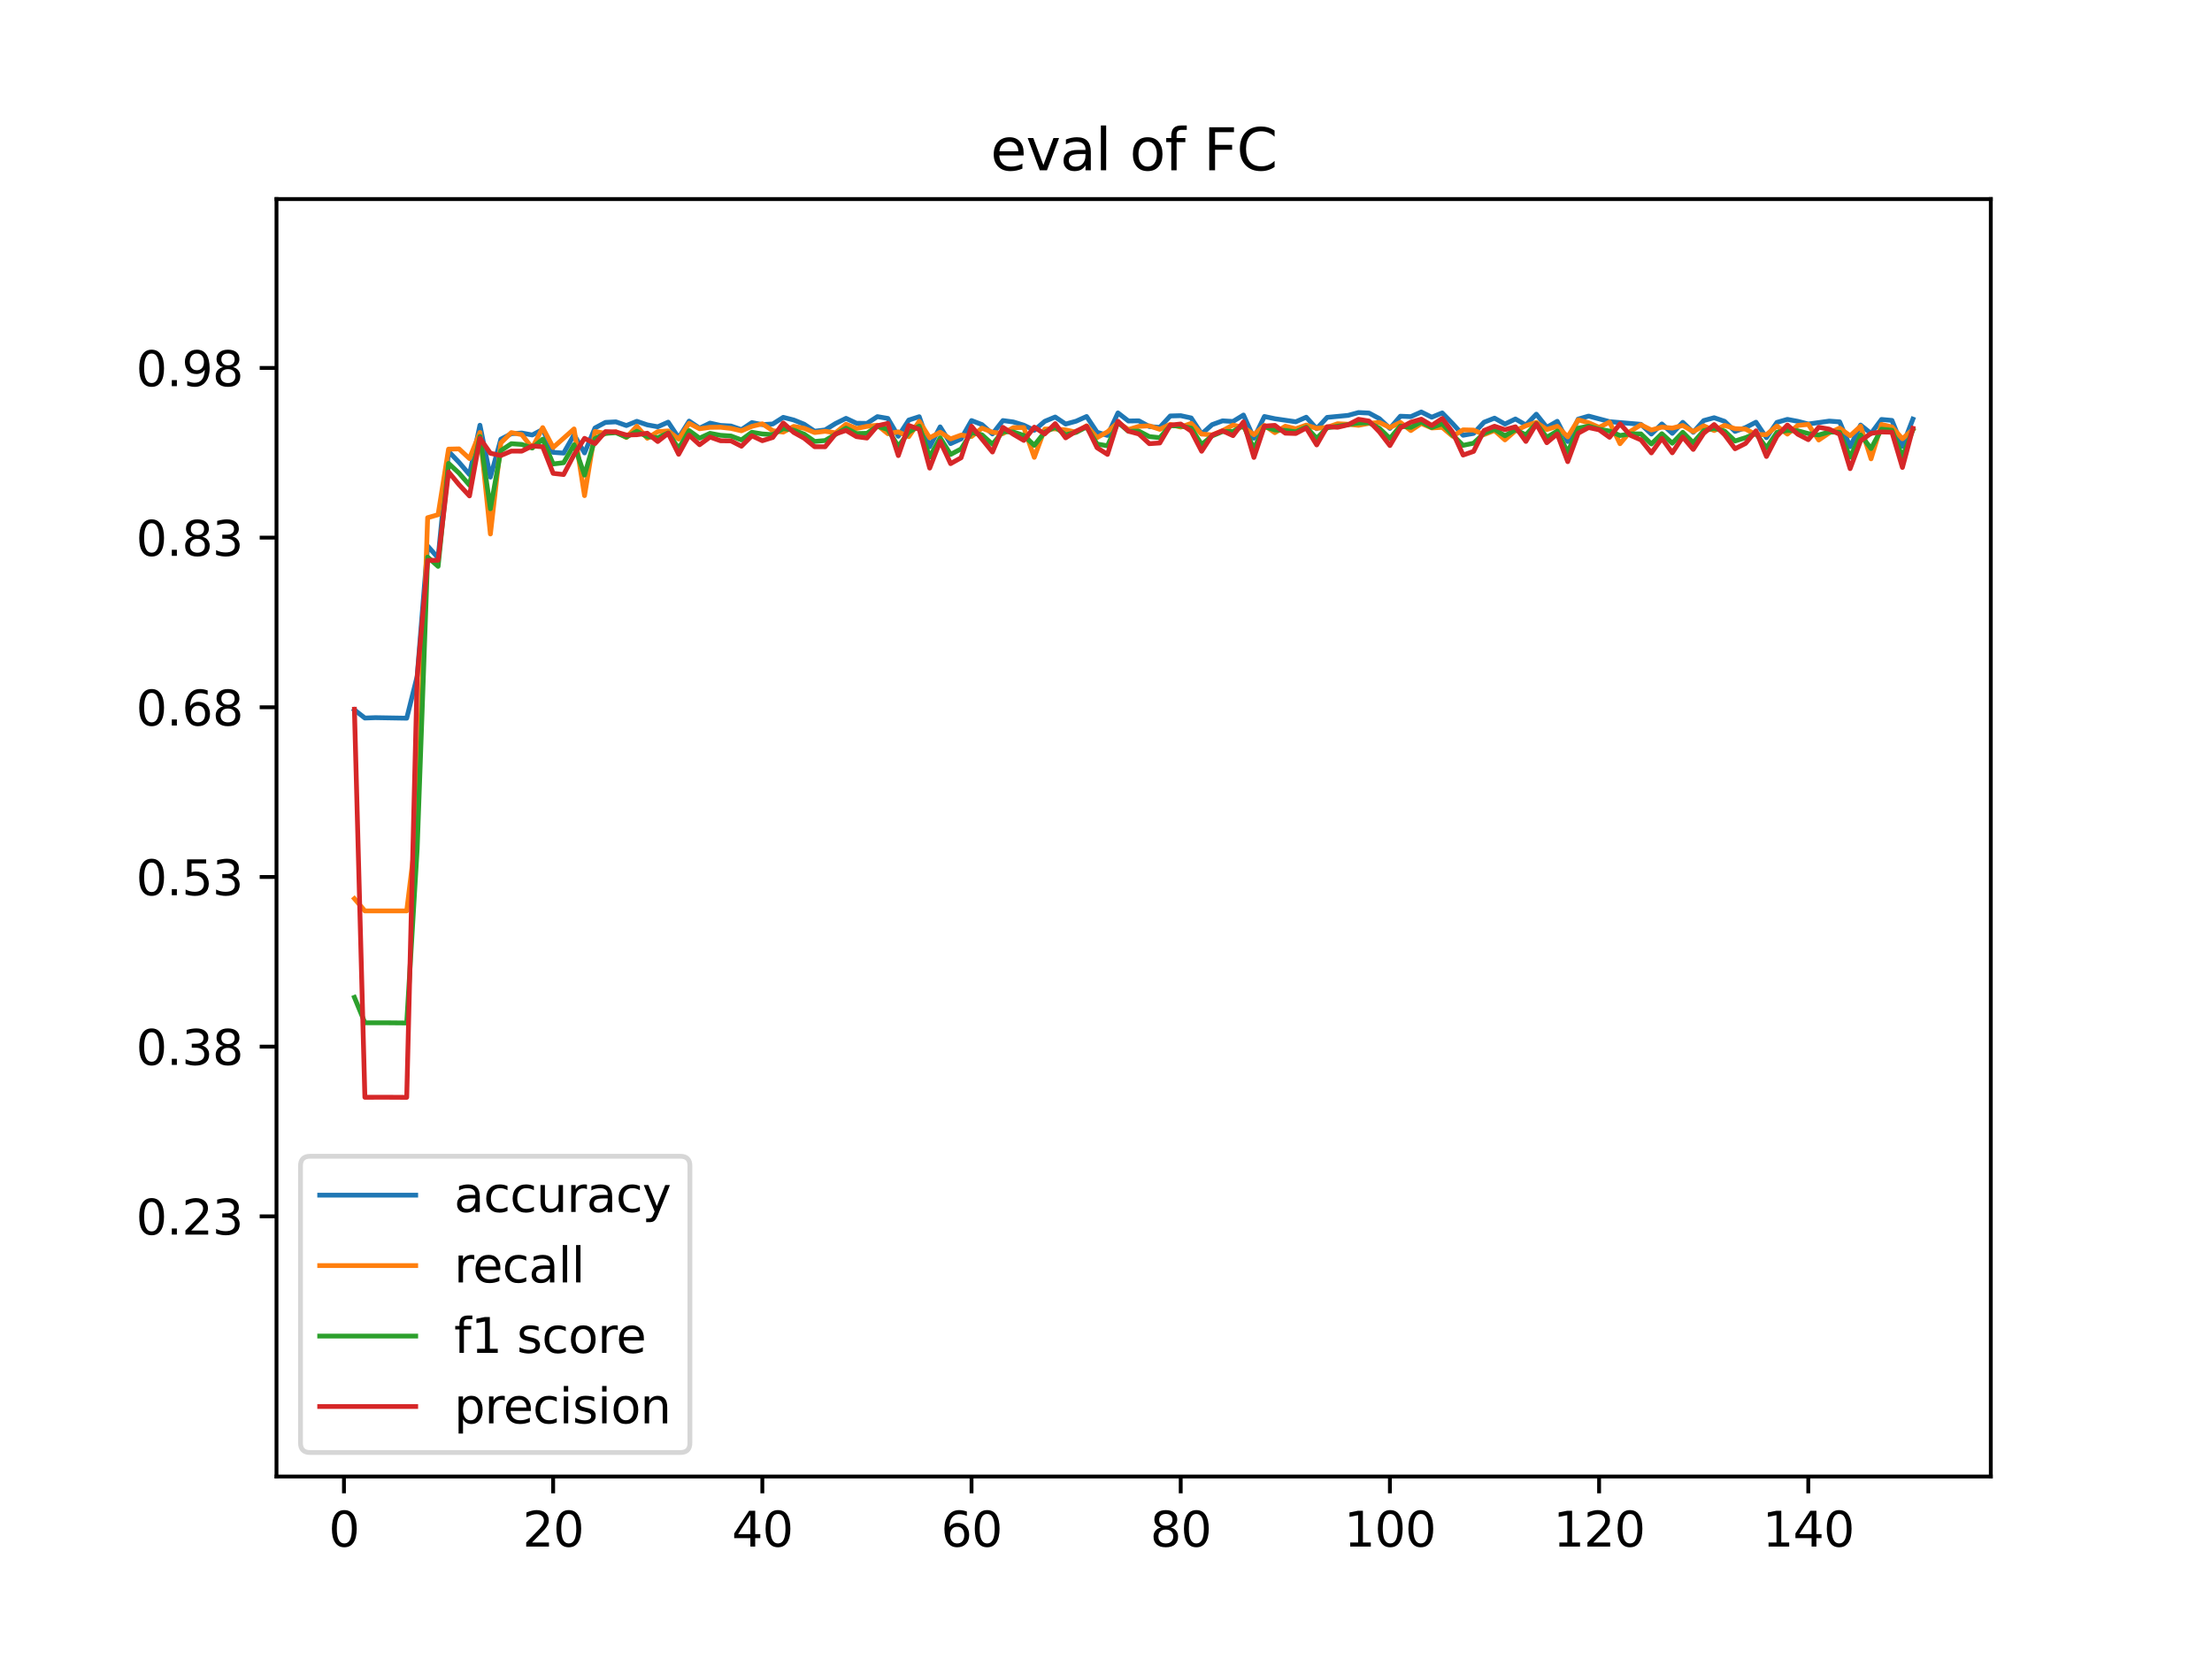 <?xml version="1.0" encoding="utf-8" standalone="no"?>
<!DOCTYPE svg PUBLIC "-//W3C//DTD SVG 1.1//EN"
  "http://www.w3.org/Graphics/SVG/1.1/DTD/svg11.dtd">
<svg xmlns:xlink="http://www.w3.org/1999/xlink" width="460.8pt" height="345.6pt" viewBox="0 0 460.8 345.6" xmlns="http://www.w3.org/2000/svg" version="1.1">
 <defs>
  <style type="text/css">*{stroke-linejoin: round; stroke-linecap: butt}</style>
 </defs>
 <g id="figure_1">
  <g id="patch_1">
   <path d="M 0 345.6 
L 460.8 345.6 
L 460.8 0 
L 0 0 
z
" style="fill: #ffffff"/>
  </g>
  <g id="axes_1">
   <g id="patch_2">
    <path d="M 57.6 307.584 
L 414.72 307.584 
L 414.72 41.472 
L 57.6 41.472 
z
" style="fill: #ffffff"/>
   </g>
   <g id="matplotlib.axis_1">
    <g id="xtick_1">
     <g id="line2d_1">
      <defs>
       <path id="m11e45e49d2" d="M 0 0 
L 0 3.5 
" style="stroke: #000000; stroke-width: 0.8"/>
      </defs>
      <g>
       <use xlink:href="#m11e45e49d2" x="71.654" y="307.584" style="stroke: #000000; stroke-width: 0.8"/>
      </g>
     </g>
     <g id="text_1">
      <!-- 0 -->
      <g transform="translate(68.473 322.182) scale(0.1 -0.1)">
       <defs>
        <path id="DejaVuSans-30" d="M 2034 4250 
Q 1547 4250 1301 3770 
Q 1056 3291 1056 2328 
Q 1056 1369 1301 889 
Q 1547 409 2034 409 
Q 2525 409 2770 889 
Q 3016 1369 3016 2328 
Q 3016 3291 2770 3770 
Q 2525 4250 2034 4250 
z
M 2034 4750 
Q 2819 4750 3233 4129 
Q 3647 3509 3647 2328 
Q 3647 1150 3233 529 
Q 2819 -91 2034 -91 
Q 1250 -91 836 529 
Q 422 1150 422 2328 
Q 422 3509 836 4129 
Q 1250 4750 2034 4750 
z
" transform="scale(0.016)"/>
       </defs>
       <use xlink:href="#DejaVuSans-30"/>
      </g>
     </g>
    </g>
    <g id="xtick_2">
     <g id="line2d_2">
      <g>
       <use xlink:href="#m11e45e49d2" x="115.232" y="307.584" style="stroke: #000000; stroke-width: 0.8"/>
      </g>
     </g>
     <g id="text_2">
      <!-- 20 -->
      <g transform="translate(108.869 322.182) scale(0.1 -0.1)">
       <defs>
        <path id="DejaVuSans-32" d="M 1228 531 
L 3431 531 
L 3431 0 
L 469 0 
L 469 531 
Q 828 903 1448 1529 
Q 2069 2156 2228 2338 
Q 2531 2678 2651 2914 
Q 2772 3150 2772 3378 
Q 2772 3750 2511 3984 
Q 2250 4219 1831 4219 
Q 1534 4219 1204 4116 
Q 875 4013 500 3803 
L 500 4441 
Q 881 4594 1212 4672 
Q 1544 4750 1819 4750 
Q 2544 4750 2975 4387 
Q 3406 4025 3406 3419 
Q 3406 3131 3298 2873 
Q 3191 2616 2906 2266 
Q 2828 2175 2409 1742 
Q 1991 1309 1228 531 
z
" transform="scale(0.016)"/>
       </defs>
       <use xlink:href="#DejaVuSans-32"/>
       <use xlink:href="#DejaVuSans-30" x="63.623"/>
      </g>
     </g>
    </g>
    <g id="xtick_3">
     <g id="line2d_3">
      <g>
       <use xlink:href="#m11e45e49d2" x="158.809" y="307.584" style="stroke: #000000; stroke-width: 0.8"/>
      </g>
     </g>
     <g id="text_3">
      <!-- 40 -->
      <g transform="translate(152.447 322.182) scale(0.1 -0.1)">
       <defs>
        <path id="DejaVuSans-34" d="M 2419 4116 
L 825 1625 
L 2419 1625 
L 2419 4116 
z
M 2253 4666 
L 3047 4666 
L 3047 1625 
L 3713 1625 
L 3713 1100 
L 3047 1100 
L 3047 0 
L 2419 0 
L 2419 1100 
L 313 1100 
L 313 1709 
L 2253 4666 
z
" transform="scale(0.016)"/>
       </defs>
       <use xlink:href="#DejaVuSans-34"/>
       <use xlink:href="#DejaVuSans-30" x="63.623"/>
      </g>
     </g>
    </g>
    <g id="xtick_4">
     <g id="line2d_4">
      <g>
       <use xlink:href="#m11e45e49d2" x="202.387" y="307.584" style="stroke: #000000; stroke-width: 0.8"/>
      </g>
     </g>
     <g id="text_4">
      <!-- 60 -->
      <g transform="translate(196.025 322.182) scale(0.1 -0.1)">
       <defs>
        <path id="DejaVuSans-36" d="M 2113 2584 
Q 1688 2584 1439 2293 
Q 1191 2003 1191 1497 
Q 1191 994 1439 701 
Q 1688 409 2113 409 
Q 2538 409 2786 701 
Q 3034 994 3034 1497 
Q 3034 2003 2786 2293 
Q 2538 2584 2113 2584 
z
M 3366 4563 
L 3366 3988 
Q 3128 4100 2886 4159 
Q 2644 4219 2406 4219 
Q 1781 4219 1451 3797 
Q 1122 3375 1075 2522 
Q 1259 2794 1537 2939 
Q 1816 3084 2150 3084 
Q 2853 3084 3261 2657 
Q 3669 2231 3669 1497 
Q 3669 778 3244 343 
Q 2819 -91 2113 -91 
Q 1303 -91 875 529 
Q 447 1150 447 2328 
Q 447 3434 972 4092 
Q 1497 4750 2381 4750 
Q 2619 4750 2861 4703 
Q 3103 4656 3366 4563 
z
" transform="scale(0.016)"/>
       </defs>
       <use xlink:href="#DejaVuSans-36"/>
       <use xlink:href="#DejaVuSans-30" x="63.623"/>
      </g>
     </g>
    </g>
    <g id="xtick_5">
     <g id="line2d_5">
      <g>
       <use xlink:href="#m11e45e49d2" x="245.965" y="307.584" style="stroke: #000000; stroke-width: 0.8"/>
      </g>
     </g>
     <g id="text_5">
      <!-- 80 -->
      <g transform="translate(239.603 322.182) scale(0.1 -0.1)">
       <defs>
        <path id="DejaVuSans-38" d="M 2034 2216 
Q 1584 2216 1326 1975 
Q 1069 1734 1069 1313 
Q 1069 891 1326 650 
Q 1584 409 2034 409 
Q 2484 409 2743 651 
Q 3003 894 3003 1313 
Q 3003 1734 2745 1975 
Q 2488 2216 2034 2216 
z
M 1403 2484 
Q 997 2584 770 2862 
Q 544 3141 544 3541 
Q 544 4100 942 4425 
Q 1341 4750 2034 4750 
Q 2731 4750 3128 4425 
Q 3525 4100 3525 3541 
Q 3525 3141 3298 2862 
Q 3072 2584 2669 2484 
Q 3125 2378 3379 2068 
Q 3634 1759 3634 1313 
Q 3634 634 3220 271 
Q 2806 -91 2034 -91 
Q 1263 -91 848 271 
Q 434 634 434 1313 
Q 434 1759 690 2068 
Q 947 2378 1403 2484 
z
M 1172 3481 
Q 1172 3119 1398 2916 
Q 1625 2713 2034 2713 
Q 2441 2713 2670 2916 
Q 2900 3119 2900 3481 
Q 2900 3844 2670 4047 
Q 2441 4250 2034 4250 
Q 1625 4250 1398 4047 
Q 1172 3844 1172 3481 
z
" transform="scale(0.016)"/>
       </defs>
       <use xlink:href="#DejaVuSans-38"/>
       <use xlink:href="#DejaVuSans-30" x="63.623"/>
      </g>
     </g>
    </g>
    <g id="xtick_6">
     <g id="line2d_6">
      <g>
       <use xlink:href="#m11e45e49d2" x="289.543" y="307.584" style="stroke: #000000; stroke-width: 0.8"/>
      </g>
     </g>
     <g id="text_6">
      <!-- 100 -->
      <g transform="translate(279.999 322.182) scale(0.1 -0.1)">
       <defs>
        <path id="DejaVuSans-31" d="M 794 531 
L 1825 531 
L 1825 4091 
L 703 3866 
L 703 4441 
L 1819 4666 
L 2450 4666 
L 2450 531 
L 3481 531 
L 3481 0 
L 794 0 
L 794 531 
z
" transform="scale(0.016)"/>
       </defs>
       <use xlink:href="#DejaVuSans-31"/>
       <use xlink:href="#DejaVuSans-30" x="63.623"/>
       <use xlink:href="#DejaVuSans-30" x="127.246"/>
      </g>
     </g>
    </g>
    <g id="xtick_7">
     <g id="line2d_7">
      <g>
       <use xlink:href="#m11e45e49d2" x="333.121" y="307.584" style="stroke: #000000; stroke-width: 0.8"/>
      </g>
     </g>
     <g id="text_7">
      <!-- 120 -->
      <g transform="translate(323.577 322.182) scale(0.1 -0.1)">
       <use xlink:href="#DejaVuSans-31"/>
       <use xlink:href="#DejaVuSans-32" x="63.623"/>
       <use xlink:href="#DejaVuSans-30" x="127.246"/>
      </g>
     </g>
    </g>
    <g id="xtick_8">
     <g id="line2d_8">
      <g>
       <use xlink:href="#m11e45e49d2" x="376.698" y="307.584" style="stroke: #000000; stroke-width: 0.8"/>
      </g>
     </g>
     <g id="text_8">
      <!-- 140 -->
      <g transform="translate(367.155 322.182) scale(0.1 -0.1)">
       <use xlink:href="#DejaVuSans-31"/>
       <use xlink:href="#DejaVuSans-34" x="63.623"/>
       <use xlink:href="#DejaVuSans-30" x="127.246"/>
      </g>
     </g>
    </g>
   </g>
   <g id="matplotlib.axis_2">
    <g id="ytick_1">
     <g id="line2d_9">
      <defs>
       <path id="m11b28c8c04" d="M 0 0 
L -3.5 0 
" style="stroke: #000000; stroke-width: 0.8"/>
      </defs>
      <g>
       <use xlink:href="#m11b28c8c04" x="57.6" y="253.384" style="stroke: #000000; stroke-width: 0.8"/>
      </g>
     </g>
     <g id="text_9">
      <!-- 0.23 -->
      <g transform="translate(28.334 257.184) scale(0.1 -0.1)">
       <defs>
        <path id="DejaVuSans-2e" d="M 684 794 
L 1344 794 
L 1344 0 
L 684 0 
L 684 794 
z
" transform="scale(0.016)"/>
        <path id="DejaVuSans-33" d="M 2597 2516 
Q 3050 2419 3304 2112 
Q 3559 1806 3559 1356 
Q 3559 666 3084 287 
Q 2609 -91 1734 -91 
Q 1441 -91 1130 -33 
Q 819 25 488 141 
L 488 750 
Q 750 597 1062 519 
Q 1375 441 1716 441 
Q 2309 441 2620 675 
Q 2931 909 2931 1356 
Q 2931 1769 2642 2001 
Q 2353 2234 1838 2234 
L 1294 2234 
L 1294 2753 
L 1863 2753 
Q 2328 2753 2575 2939 
Q 2822 3125 2822 3475 
Q 2822 3834 2567 4026 
Q 2313 4219 1838 4219 
Q 1578 4219 1281 4162 
Q 984 4106 628 3988 
L 628 4550 
Q 988 4650 1302 4700 
Q 1616 4750 1894 4750 
Q 2613 4750 3031 4423 
Q 3450 4097 3450 3541 
Q 3450 3153 3228 2886 
Q 3006 2619 2597 2516 
z
" transform="scale(0.016)"/>
       </defs>
       <use xlink:href="#DejaVuSans-30"/>
       <use xlink:href="#DejaVuSans-2e" x="63.623"/>
       <use xlink:href="#DejaVuSans-32" x="95.41"/>
       <use xlink:href="#DejaVuSans-33" x="159.033"/>
      </g>
     </g>
    </g>
    <g id="ytick_2">
     <g id="line2d_10">
      <g>
       <use xlink:href="#m11b28c8c04" x="57.6" y="218.037" style="stroke: #000000; stroke-width: 0.8"/>
      </g>
     </g>
     <g id="text_10">
      <!-- 0.38 -->
      <g transform="translate(28.334 221.836) scale(0.1 -0.1)">
       <use xlink:href="#DejaVuSans-30"/>
       <use xlink:href="#DejaVuSans-2e" x="63.623"/>
       <use xlink:href="#DejaVuSans-33" x="95.41"/>
       <use xlink:href="#DejaVuSans-38" x="159.033"/>
      </g>
     </g>
    </g>
    <g id="ytick_3">
     <g id="line2d_11">
      <g>
       <use xlink:href="#m11b28c8c04" x="57.6" y="182.689" style="stroke: #000000; stroke-width: 0.8"/>
      </g>
     </g>
     <g id="text_11">
      <!-- 0.53 -->
      <g transform="translate(28.334 186.489) scale(0.1 -0.1)">
       <defs>
        <path id="DejaVuSans-35" d="M 691 4666 
L 3169 4666 
L 3169 4134 
L 1269 4134 
L 1269 2991 
Q 1406 3038 1543 3061 
Q 1681 3084 1819 3084 
Q 2600 3084 3056 2656 
Q 3513 2228 3513 1497 
Q 3513 744 3044 326 
Q 2575 -91 1722 -91 
Q 1428 -91 1123 -41 
Q 819 9 494 109 
L 494 744 
Q 775 591 1075 516 
Q 1375 441 1709 441 
Q 2250 441 2565 725 
Q 2881 1009 2881 1497 
Q 2881 1984 2565 2268 
Q 2250 2553 1709 2553 
Q 1456 2553 1204 2497 
Q 953 2441 691 2322 
L 691 4666 
z
" transform="scale(0.016)"/>
       </defs>
       <use xlink:href="#DejaVuSans-30"/>
       <use xlink:href="#DejaVuSans-2e" x="63.623"/>
       <use xlink:href="#DejaVuSans-35" x="95.41"/>
       <use xlink:href="#DejaVuSans-33" x="159.033"/>
      </g>
     </g>
    </g>
    <g id="ytick_4">
     <g id="line2d_12">
      <g>
       <use xlink:href="#m11b28c8c04" x="57.6" y="147.342" style="stroke: #000000; stroke-width: 0.8"/>
      </g>
     </g>
     <g id="text_12">
      <!-- 0.68 -->
      <g transform="translate(28.334 151.141) scale(0.1 -0.1)">
       <use xlink:href="#DejaVuSans-30"/>
       <use xlink:href="#DejaVuSans-2e" x="63.623"/>
       <use xlink:href="#DejaVuSans-36" x="95.41"/>
       <use xlink:href="#DejaVuSans-38" x="159.033"/>
      </g>
     </g>
    </g>
    <g id="ytick_5">
     <g id="line2d_13">
      <g>
       <use xlink:href="#m11b28c8c04" x="57.6" y="111.994" style="stroke: #000000; stroke-width: 0.8"/>
      </g>
     </g>
     <g id="text_13">
      <!-- 0.83 -->
      <g transform="translate(28.334 115.793) scale(0.1 -0.1)">
       <use xlink:href="#DejaVuSans-30"/>
       <use xlink:href="#DejaVuSans-2e" x="63.623"/>
       <use xlink:href="#DejaVuSans-38" x="95.41"/>
       <use xlink:href="#DejaVuSans-33" x="159.033"/>
      </g>
     </g>
    </g>
    <g id="ytick_6">
     <g id="line2d_14">
      <g>
       <use xlink:href="#m11b28c8c04" x="57.6" y="76.647" style="stroke: #000000; stroke-width: 0.8"/>
      </g>
     </g>
     <g id="text_14">
      <!-- 0.98 -->
      <g transform="translate(28.334 80.446) scale(0.1 -0.1)">
       <defs>
        <path id="DejaVuSans-39" d="M 703 97 
L 703 672 
Q 941 559 1184 500 
Q 1428 441 1663 441 
Q 2288 441 2617 861 
Q 2947 1281 2994 2138 
Q 2813 1869 2534 1725 
Q 2256 1581 1919 1581 
Q 1219 1581 811 2004 
Q 403 2428 403 3163 
Q 403 3881 828 4315 
Q 1253 4750 1959 4750 
Q 2769 4750 3195 4129 
Q 3622 3509 3622 2328 
Q 3622 1225 3098 567 
Q 2575 -91 1691 -91 
Q 1453 -91 1209 -44 
Q 966 3 703 97 
z
M 1959 2075 
Q 2384 2075 2632 2365 
Q 2881 2656 2881 3163 
Q 2881 3666 2632 3958 
Q 2384 4250 1959 4250 
Q 1534 4250 1286 3958 
Q 1038 3666 1038 3163 
Q 1038 2656 1286 2365 
Q 1534 2075 1959 2075 
z
" transform="scale(0.016)"/>
       </defs>
       <use xlink:href="#DejaVuSans-30"/>
       <use xlink:href="#DejaVuSans-2e" x="63.623"/>
       <use xlink:href="#DejaVuSans-39" x="95.41"/>
       <use xlink:href="#DejaVuSans-38" x="159.033"/>
      </g>
     </g>
    </g>
   </g>
   <g id="line2d_15">
    <path d="M 73.833 147.885 
L 76.012 149.582 
L 78.191 149.502 
L 84.727 149.614 
L 86.906 140.894 
L 89.085 113.738 
L 91.264 116.23 
L 93.443 94.042 
L 95.622 96.315 
L 97.801 98.861 
L 99.979 88.583 
L 102.158 99.394 
L 104.337 91.496 
L 106.516 90.349 
L 108.695 90.205 
L 110.874 90.616 
L 113.053 89.469 
L 115.232 94.234 
L 117.411 94.389 
L 119.589 90.563 
L 121.768 94.351 
L 123.947 89.154 
L 126.126 87.991 
L 128.305 87.878 
L 130.484 88.647 
L 132.663 87.766 
L 134.842 88.508 
L 137.021 88.903 
L 139.199 87.943 
L 141.378 91.208 
L 143.557 87.724 
L 145.736 89.197 
L 147.915 88.14 
L 150.094 88.626 
L 152.273 88.748 
L 154.452 89.506 
L 156.631 88.033 
L 158.809 88.455 
L 160.988 88.321 
L 163.167 86.939 
L 165.346 87.494 
L 167.525 88.375 
L 169.704 89.832 
L 171.883 89.565 
L 174.062 88.225 
L 176.241 87.147 
L 178.419 88.167 
L 180.598 88.199 
L 182.777 86.79 
L 184.956 87.163 
L 187.135 90.883 
L 189.314 87.505 
L 191.493 86.806 
L 193.672 93.071 
L 195.851 88.924 
L 198.029 92.409 
L 200.208 91.432 
L 202.387 87.612 
L 204.566 88.449 
L 206.745 90.397 
L 208.924 87.612 
L 211.103 87.905 
L 213.282 88.578 
L 215.461 89.634 
L 217.639 87.772 
L 219.818 86.87 
L 221.997 88.337 
L 224.176 87.74 
L 226.355 86.763 
L 228.534 90.04 
L 230.713 90.707 
L 232.892 86.016 
L 235.071 87.702 
L 237.249 87.665 
L 239.428 88.86 
L 241.607 89.036 
L 243.786 86.651 
L 245.965 86.592 
L 248.144 87.067 
L 250.323 90.397 
L 252.502 88.465 
L 254.681 87.67 
L 256.859 87.798 
L 259.038 86.459 
L 261.217 91.278 
L 263.396 86.763 
L 265.575 87.227 
L 269.933 87.868 
L 272.112 86.913 
L 274.291 89.309 
L 276.469 86.95 
L 280.827 86.534 
L 283.006 85.941 
L 285.185 86.043 
L 287.364 87.217 
L 289.543 89.245 
L 291.722 86.704 
L 293.901 86.795 
L 296.079 85.824 
L 298.258 86.913 
L 300.437 86.021 
L 302.616 88.252 
L 304.795 90.675 
L 306.974 90.285 
L 309.153 87.959 
L 311.332 87.105 
L 313.511 88.337 
L 315.689 87.281 
L 317.868 88.54 
L 320.047 86.283 
L 322.226 89.02 
L 324.405 87.766 
L 326.584 91.982 
L 328.763 87.313 
L 330.942 86.678 
L 335.299 87.841 
L 341.836 88.396 
L 344.015 90.424 
L 346.194 88.316 
L 348.373 90.274 
L 350.552 87.98 
L 352.731 90.056 
L 354.909 87.617 
L 357.088 87.019 
L 359.267 87.777 
L 361.446 89.869 
L 363.625 89.074 
L 365.804 87.953 
L 367.983 91.187 
L 370.162 87.991 
L 372.341 87.361 
L 374.519 87.772 
L 376.698 88.332 
L 381.056 87.724 
L 383.235 87.878 
L 385.414 93.065 
L 387.593 88.546 
L 389.772 90.306 
L 391.951 87.382 
L 394.129 87.58 
L 396.308 92.975 
L 398.487 87.307 
L 398.487 87.307 
" clip-path="url(#p655e66531b)" style="fill: none; stroke: #1f77b4; stroke-linecap: square"/>
   </g>
   <g id="line2d_16">
    <path d="M 73.833 187.203 
L 76.012 189.759 
L 84.727 189.759 
L 86.906 171.893 
L 89.085 107.848 
L 91.264 107.217 
L 93.443 93.562 
L 95.622 93.511 
L 97.801 95.528 
L 99.979 90.093 
L 102.158 111.236 
L 104.337 92.27 
L 106.516 90.118 
L 108.695 90.54 
L 110.874 93.314 
L 113.053 89.079 
L 115.232 93.224 
L 119.589 89.358 
L 121.768 103.246 
L 123.947 89.881 
L 126.126 90.284 
L 128.305 89.944 
L 130.484 91.136 
L 132.663 88.789 
L 134.842 91.299 
L 137.021 89.919 
L 139.199 89.766 
L 141.378 91.472 
L 143.557 88.185 
L 145.736 89.322 
L 147.915 89.019 
L 150.094 88.999 
L 152.273 89.246 
L 154.452 89.746 
L 156.631 88.816 
L 158.809 88.289 
L 160.988 89.722 
L 163.167 90.017 
L 165.346 88.824 
L 167.525 89.221 
L 169.704 90.111 
L 171.883 89.845 
L 174.062 90.16 
L 176.241 88.38 
L 178.419 89.259 
L 180.598 88.823 
L 182.777 88.58 
L 184.956 90.348 
L 187.135 89.965 
L 189.314 90.963 
L 191.493 87.762 
L 193.672 91.211 
L 195.851 90.04 
L 198.029 91.433 
L 200.208 90.638 
L 202.387 90.927 
L 204.566 89.191 
L 206.745 90.038 
L 208.924 90.319 
L 211.103 89.078 
L 213.282 89.07 
L 215.461 95.275 
L 217.639 89.381 
L 219.818 89.345 
L 221.997 89.561 
L 224.176 90.03 
L 226.355 88.698 
L 228.534 91.165 
L 230.713 89.956 
L 232.892 88.027 
L 235.071 89.479 
L 237.249 88.82 
L 239.428 88.711 
L 241.607 89.44 
L 243.786 88.402 
L 245.965 88.969 
L 248.144 88.2 
L 250.323 90.42 
L 252.502 90.603 
L 254.681 89.711 
L 256.859 88.552 
L 259.038 89.025 
L 261.217 90.552 
L 263.396 88.615 
L 265.575 90.136 
L 267.754 88.79 
L 269.933 89.324 
L 272.112 88.547 
L 274.291 89.239 
L 276.469 89.017 
L 278.648 88.275 
L 280.827 88.373 
L 283.006 88.6 
L 285.185 88.187 
L 287.364 88.002 
L 289.543 89.065 
L 291.722 88 
L 293.901 89.692 
L 296.079 88.212 
L 298.258 89.149 
L 300.437 89.027 
L 302.616 90.866 
L 304.795 89.545 
L 306.974 89.599 
L 309.153 90.528 
L 311.332 89.674 
L 313.511 91.637 
L 315.689 89.72 
L 317.868 88.693 
L 320.047 87.986 
L 322.226 89.485 
L 324.405 88.804 
L 326.584 91.012 
L 328.763 87.469 
L 330.942 88.068 
L 333.121 89.024 
L 335.299 87.943 
L 337.478 92.435 
L 339.657 89.84 
L 341.836 88.493 
L 344.015 89.58 
L 346.194 88.98 
L 348.373 89.181 
L 350.552 88.629 
L 352.731 89.901 
L 354.909 88.704 
L 357.088 89.69 
L 359.267 88.614 
L 361.446 89.301 
L 363.625 89.38 
L 365.804 90.529 
L 367.983 90.547 
L 370.162 88.745 
L 372.341 90.432 
L 374.519 88.616 
L 376.698 88.412 
L 378.877 91.663 
L 381.056 90.183 
L 383.235 89.18 
L 385.414 90.784 
L 387.593 88.791 
L 389.772 95.586 
L 391.951 88.416 
L 394.129 88.942 
L 396.308 91.407 
L 398.487 89.48 
L 398.487 89.48 
" clip-path="url(#p655e66531b)" style="fill: none; stroke: #ff7f0e; stroke-linecap: square"/>
   </g>
   <g id="line2d_17">
    <path d="M 73.833 207.769 
L 76.012 213.065 
L 80.369 213.066 
L 84.727 213.106 
L 86.906 176.8 
L 89.085 116.044 
L 91.264 117.981 
L 93.443 96.533 
L 95.622 98.556 
L 97.801 101.069 
L 99.979 90.916 
L 102.158 105.993 
L 104.337 93.881 
L 106.516 92.43 
L 108.695 92.581 
L 110.874 93.329 
L 113.053 91.489 
L 115.232 96.651 
L 117.411 96.394 
L 119.589 92.642 
L 121.768 98.978 
L 123.947 91.389 
L 126.126 90.275 
L 128.305 90.139 
L 130.484 91.053 
L 132.663 89.839 
L 134.842 90.963 
L 137.021 91.198 
L 139.199 90.191 
L 141.378 93.439 
L 143.557 89.7 
L 145.736 91.279 
L 147.915 90.272 
L 150.094 90.685 
L 152.273 90.83 
L 154.452 91.644 
L 156.631 90.047 
L 158.809 90.402 
L 160.988 90.554 
L 163.167 89.269 
L 165.346 89.613 
L 167.525 90.44 
L 169.704 91.961 
L 171.883 91.774 
L 176.241 89.189 
L 178.419 90.319 
L 180.598 90.27 
L 182.777 88.798 
L 184.956 89.469 
L 187.135 92.994 
L 189.314 90.012 
L 191.493 88.761 
L 193.672 95.221 
L 195.851 91.199 
L 198.029 94.667 
L 200.208 93.524 
L 202.387 90.094 
L 204.566 90.579 
L 206.745 92.539 
L 208.924 89.902 
L 211.103 89.995 
L 213.282 90.712 
L 215.461 92.771 
L 217.639 90.035 
L 219.818 89.005 
L 221.997 90.587 
L 224.176 90.057 
L 226.355 88.942 
L 228.534 92.495 
L 230.713 92.874 
L 232.892 87.998 
L 235.071 89.837 
L 237.249 89.813 
L 239.428 90.954 
L 241.607 91.18 
L 243.786 88.679 
L 245.965 88.754 
L 248.144 89.174 
L 250.323 92.614 
L 252.502 90.809 
L 254.681 89.893 
L 256.859 89.876 
L 259.038 88.637 
L 261.217 93.507 
L 263.396 88.865 
L 265.575 89.569 
L 267.754 89.663 
L 269.933 89.965 
L 272.112 88.983 
L 274.291 91.328 
L 276.469 89.122 
L 283.006 88.124 
L 285.185 88.055 
L 287.364 89.229 
L 289.543 91.335 
L 291.722 88.744 
L 293.901 89.035 
L 296.079 87.911 
L 298.258 89.064 
L 300.437 88.285 
L 302.616 90.639 
L 304.795 92.776 
L 306.974 92.326 
L 309.153 90.276 
L 311.332 89.43 
L 313.511 90.78 
L 315.689 89.512 
L 317.868 90.593 
L 320.047 88.246 
L 322.226 91.114 
L 324.405 89.798 
L 326.584 94.219 
L 328.763 89.198 
L 330.942 88.773 
L 333.121 89.414 
L 335.299 89.796 
L 337.478 90.726 
L 339.657 90.38 
L 341.836 90.386 
L 344.015 92.491 
L 346.194 90.351 
L 348.373 92.336 
L 350.552 90.054 
L 352.731 92.228 
L 354.909 89.711 
L 357.088 89.237 
L 359.267 89.808 
L 361.446 91.867 
L 363.625 91.177 
L 365.804 90.297 
L 367.983 93.309 
L 370.162 90.072 
L 372.341 89.659 
L 374.519 89.74 
L 376.698 90.327 
L 378.877 90.61 
L 381.056 89.987 
L 383.235 90.055 
L 385.414 95.244 
L 387.593 90.6 
L 389.772 93.443 
L 391.951 89.398 
L 394.129 89.621 
L 396.308 95.204 
L 398.487 89.535 
L 398.487 89.535 
" clip-path="url(#p655e66531b)" style="fill: none; stroke: #2ca02c; stroke-linecap: square"/>
   </g>
   <g id="line2d_18">
    <path d="M 73.833 147.752 
L 76.012 228.583 
L 80.369 228.575 
L 84.727 228.599 
L 86.906 141.01 
L 89.085 116.76 
L 91.264 116.704 
L 93.443 98.313 
L 95.622 100.961 
L 97.801 103.307 
L 99.979 91.298 
L 102.158 94.424 
L 104.337 94.886 
L 106.516 93.968 
L 108.695 93.98 
L 110.874 92.899 
L 113.053 93.072 
L 115.232 98.607 
L 117.411 98.854 
L 119.589 94.712 
L 121.768 91.316 
L 123.947 92.41 
L 126.126 89.912 
L 128.305 89.987 
L 130.484 90.622 
L 132.663 90.56 
L 134.842 90.247 
L 137.021 91.974 
L 139.199 90.26 
L 141.378 94.633 
L 143.557 90.648 
L 145.736 92.645 
L 147.915 91.048 
L 150.094 91.815 
L 152.273 91.841 
L 154.452 92.956 
L 156.631 90.781 
L 158.809 91.806 
L 160.988 91.13 
L 163.167 88.115 
L 165.346 90.08 
L 167.525 91.292 
L 169.704 93.057 
L 171.883 93.069 
L 174.062 90.39 
L 176.241 89.666 
L 178.419 90.961 
L 180.598 91.253 
L 182.777 88.698 
L 184.956 88.199 
L 187.135 94.905 
L 189.314 88.63 
L 191.493 89.442 
L 193.672 97.514 
L 195.851 91.919 
L 198.029 96.583 
L 200.208 95.362 
L 202.387 88.787 
L 206.745 94.162 
L 208.924 89.024 
L 211.103 90.466 
L 213.282 91.747 
L 215.461 88.984 
L 217.639 90.389 
L 219.818 88.254 
L 221.997 91.211 
L 224.176 89.829 
L 226.355 88.791 
L 228.534 93.265 
L 230.713 94.66 
L 232.892 87.762 
L 235.071 89.82 
L 237.249 90.409 
L 239.428 92.426 
L 241.607 92.28 
L 243.786 88.565 
L 245.965 88.329 
L 248.144 89.805 
L 250.323 94.004 
L 252.502 90.656 
L 254.681 89.745 
L 256.859 90.751 
L 259.038 87.894 
L 261.217 95.292 
L 263.396 88.77 
L 265.575 88.61 
L 267.754 90.238 
L 269.933 90.305 
L 272.112 89.148 
L 274.291 92.684 
L 276.469 88.882 
L 278.648 89.011 
L 280.827 88.493 
L 283.006 87.349 
L 285.185 87.711 
L 287.364 89.981 
L 289.543 92.818 
L 291.722 89.134 
L 293.901 87.95 
L 296.079 87.323 
L 298.258 88.628 
L 300.437 87.172 
L 302.616 90.038 
L 304.795 94.792 
L 306.974 94.034 
L 309.153 89.676 
L 311.332 88.791 
L 313.511 89.512 
L 315.689 88.908 
L 317.868 91.954 
L 320.047 88.287 
L 322.226 92.226 
L 324.405 90.394 
L 326.584 96.17 
L 328.763 90.251 
L 330.942 89.067 
L 333.121 89.533 
L 335.299 91.094 
L 337.478 88.283 
L 339.657 90.687 
L 341.836 91.636 
L 344.015 94.345 
L 346.194 91.321 
L 348.373 94.324 
L 350.552 91.026 
L 352.731 93.621 
L 354.909 90.266 
L 357.088 88.442 
L 359.267 90.562 
L 361.446 93.485 
L 363.625 92.38 
L 365.804 89.751 
L 367.983 95.094 
L 370.162 90.882 
L 372.341 88.546 
L 374.519 90.459 
L 376.698 91.589 
L 378.877 89.009 
L 381.056 89.397 
L 383.235 90.469 
L 385.414 97.625 
L 387.593 91.831 
L 389.772 90.275 
L 391.951 89.983 
L 394.129 90.044 
L 396.308 97.379 
L 398.487 89.226 
L 398.487 89.226 
" clip-path="url(#p655e66531b)" style="fill: none; stroke: #d62728; stroke-linecap: square"/>
   </g>
   <g id="patch_3">
    <path d="M 57.6 307.584 
L 57.6 41.472 
" style="fill: none; stroke: #000000; stroke-width: 0.8; stroke-linejoin: miter; stroke-linecap: square"/>
   </g>
   <g id="patch_4">
    <path d="M 414.72 307.584 
L 414.72 41.472 
" style="fill: none; stroke: #000000; stroke-width: 0.8; stroke-linejoin: miter; stroke-linecap: square"/>
   </g>
   <g id="patch_5">
    <path d="M 57.6 307.584 
L 414.72 307.584 
" style="fill: none; stroke: #000000; stroke-width: 0.8; stroke-linejoin: miter; stroke-linecap: square"/>
   </g>
   <g id="patch_6">
    <path d="M 57.6 41.472 
L 414.72 41.472 
" style="fill: none; stroke: #000000; stroke-width: 0.8; stroke-linejoin: miter; stroke-linecap: square"/>
   </g>
   <g id="text_15">
    <!-- eval of FC -->
    <g transform="translate(206.335 35.472) scale(0.12 -0.12)">
     <defs>
      <path id="DejaVuSans-65" d="M 3597 1894 
L 3597 1613 
L 953 1613 
Q 991 1019 1311 708 
Q 1631 397 2203 397 
Q 2534 397 2845 478 
Q 3156 559 3463 722 
L 3463 178 
Q 3153 47 2828 -22 
Q 2503 -91 2169 -91 
Q 1331 -91 842 396 
Q 353 884 353 1716 
Q 353 2575 817 3079 
Q 1281 3584 2069 3584 
Q 2775 3584 3186 3129 
Q 3597 2675 3597 1894 
z
M 3022 2063 
Q 3016 2534 2758 2815 
Q 2500 3097 2075 3097 
Q 1594 3097 1305 2825 
Q 1016 2553 972 2059 
L 3022 2063 
z
" transform="scale(0.016)"/>
      <path id="DejaVuSans-76" d="M 191 3500 
L 800 3500 
L 1894 563 
L 2988 3500 
L 3597 3500 
L 2284 0 
L 1503 0 
L 191 3500 
z
" transform="scale(0.016)"/>
      <path id="DejaVuSans-61" d="M 2194 1759 
Q 1497 1759 1228 1600 
Q 959 1441 959 1056 
Q 959 750 1161 570 
Q 1363 391 1709 391 
Q 2188 391 2477 730 
Q 2766 1069 2766 1631 
L 2766 1759 
L 2194 1759 
z
M 3341 1997 
L 3341 0 
L 2766 0 
L 2766 531 
Q 2569 213 2275 61 
Q 1981 -91 1556 -91 
Q 1019 -91 701 211 
Q 384 513 384 1019 
Q 384 1609 779 1909 
Q 1175 2209 1959 2209 
L 2766 2209 
L 2766 2266 
Q 2766 2663 2505 2880 
Q 2244 3097 1772 3097 
Q 1472 3097 1187 3025 
Q 903 2953 641 2809 
L 641 3341 
Q 956 3463 1253 3523 
Q 1550 3584 1831 3584 
Q 2591 3584 2966 3190 
Q 3341 2797 3341 1997 
z
" transform="scale(0.016)"/>
      <path id="DejaVuSans-6c" d="M 603 4863 
L 1178 4863 
L 1178 0 
L 603 0 
L 603 4863 
z
" transform="scale(0.016)"/>
      <path id="DejaVuSans-20" transform="scale(0.016)"/>
      <path id="DejaVuSans-6f" d="M 1959 3097 
Q 1497 3097 1228 2736 
Q 959 2375 959 1747 
Q 959 1119 1226 758 
Q 1494 397 1959 397 
Q 2419 397 2687 759 
Q 2956 1122 2956 1747 
Q 2956 2369 2687 2733 
Q 2419 3097 1959 3097 
z
M 1959 3584 
Q 2709 3584 3137 3096 
Q 3566 2609 3566 1747 
Q 3566 888 3137 398 
Q 2709 -91 1959 -91 
Q 1206 -91 779 398 
Q 353 888 353 1747 
Q 353 2609 779 3096 
Q 1206 3584 1959 3584 
z
" transform="scale(0.016)"/>
      <path id="DejaVuSans-66" d="M 2375 4863 
L 2375 4384 
L 1825 4384 
Q 1516 4384 1395 4259 
Q 1275 4134 1275 3809 
L 1275 3500 
L 2222 3500 
L 2222 3053 
L 1275 3053 
L 1275 0 
L 697 0 
L 697 3053 
L 147 3053 
L 147 3500 
L 697 3500 
L 697 3744 
Q 697 4328 969 4595 
Q 1241 4863 1831 4863 
L 2375 4863 
z
" transform="scale(0.016)"/>
      <path id="DejaVuSans-46" d="M 628 4666 
L 3309 4666 
L 3309 4134 
L 1259 4134 
L 1259 2759 
L 3109 2759 
L 3109 2228 
L 1259 2228 
L 1259 0 
L 628 0 
L 628 4666 
z
" transform="scale(0.016)"/>
      <path id="DejaVuSans-43" d="M 4122 4306 
L 4122 3641 
Q 3803 3938 3442 4084 
Q 3081 4231 2675 4231 
Q 1875 4231 1450 3742 
Q 1025 3253 1025 2328 
Q 1025 1406 1450 917 
Q 1875 428 2675 428 
Q 3081 428 3442 575 
Q 3803 722 4122 1019 
L 4122 359 
Q 3791 134 3420 21 
Q 3050 -91 2638 -91 
Q 1578 -91 968 557 
Q 359 1206 359 2328 
Q 359 3453 968 4101 
Q 1578 4750 2638 4750 
Q 3056 4750 3426 4639 
Q 3797 4528 4122 4306 
z
" transform="scale(0.016)"/>
     </defs>
     <use xlink:href="#DejaVuSans-65"/>
     <use xlink:href="#DejaVuSans-76" x="61.523"/>
     <use xlink:href="#DejaVuSans-61" x="120.703"/>
     <use xlink:href="#DejaVuSans-6c" x="181.982"/>
     <use xlink:href="#DejaVuSans-20" x="209.766"/>
     <use xlink:href="#DejaVuSans-6f" x="241.553"/>
     <use xlink:href="#DejaVuSans-66" x="302.734"/>
     <use xlink:href="#DejaVuSans-20" x="337.939"/>
     <use xlink:href="#DejaVuSans-46" x="369.727"/>
     <use xlink:href="#DejaVuSans-43" x="427.246"/>
    </g>
   </g>
   <g id="legend_1">
    <g id="patch_7">
     <path d="M 64.6 302.584 
L 141.719 302.584 
Q 143.719 302.584 143.719 300.584 
L 143.719 242.871 
Q 143.719 240.871 141.719 240.871 
L 64.6 240.871 
Q 62.6 240.871 62.6 242.871 
L 62.6 300.584 
Q 62.6 302.584 64.6 302.584 
z
" style="fill: #ffffff; opacity: 0.8; stroke: #cccccc; stroke-linejoin: miter"/>
    </g>
    <g id="line2d_19">
     <path d="M 66.6 248.97 
L 76.6 248.97 
L 86.6 248.97 
" style="fill: none; stroke: #1f77b4; stroke-linecap: square"/>
    </g>
    <g id="text_16">
     <!-- accuracy -->
     <g transform="translate(94.6 252.47) scale(0.1 -0.1)">
      <defs>
       <path id="DejaVuSans-63" d="M 3122 3366 
L 3122 2828 
Q 2878 2963 2633 3030 
Q 2388 3097 2138 3097 
Q 1578 3097 1268 2742 
Q 959 2388 959 1747 
Q 959 1106 1268 751 
Q 1578 397 2138 397 
Q 2388 397 2633 464 
Q 2878 531 3122 666 
L 3122 134 
Q 2881 22 2623 -34 
Q 2366 -91 2075 -91 
Q 1284 -91 818 406 
Q 353 903 353 1747 
Q 353 2603 823 3093 
Q 1294 3584 2113 3584 
Q 2378 3584 2631 3529 
Q 2884 3475 3122 3366 
z
" transform="scale(0.016)"/>
       <path id="DejaVuSans-75" d="M 544 1381 
L 544 3500 
L 1119 3500 
L 1119 1403 
Q 1119 906 1312 657 
Q 1506 409 1894 409 
Q 2359 409 2629 706 
Q 2900 1003 2900 1516 
L 2900 3500 
L 3475 3500 
L 3475 0 
L 2900 0 
L 2900 538 
Q 2691 219 2414 64 
Q 2138 -91 1772 -91 
Q 1169 -91 856 284 
Q 544 659 544 1381 
z
M 1991 3584 
L 1991 3584 
z
" transform="scale(0.016)"/>
       <path id="DejaVuSans-72" d="M 2631 2963 
Q 2534 3019 2420 3045 
Q 2306 3072 2169 3072 
Q 1681 3072 1420 2755 
Q 1159 2438 1159 1844 
L 1159 0 
L 581 0 
L 581 3500 
L 1159 3500 
L 1159 2956 
Q 1341 3275 1631 3429 
Q 1922 3584 2338 3584 
Q 2397 3584 2469 3576 
Q 2541 3569 2628 3553 
L 2631 2963 
z
" transform="scale(0.016)"/>
       <path id="DejaVuSans-79" d="M 2059 -325 
Q 1816 -950 1584 -1140 
Q 1353 -1331 966 -1331 
L 506 -1331 
L 506 -850 
L 844 -850 
Q 1081 -850 1212 -737 
Q 1344 -625 1503 -206 
L 1606 56 
L 191 3500 
L 800 3500 
L 1894 763 
L 2988 3500 
L 3597 3500 
L 2059 -325 
z
" transform="scale(0.016)"/>
      </defs>
      <use xlink:href="#DejaVuSans-61"/>
      <use xlink:href="#DejaVuSans-63" x="61.279"/>
      <use xlink:href="#DejaVuSans-63" x="116.26"/>
      <use xlink:href="#DejaVuSans-75" x="171.24"/>
      <use xlink:href="#DejaVuSans-72" x="234.619"/>
      <use xlink:href="#DejaVuSans-61" x="275.732"/>
      <use xlink:href="#DejaVuSans-63" x="337.012"/>
      <use xlink:href="#DejaVuSans-79" x="391.992"/>
     </g>
    </g>
    <g id="line2d_20">
     <path d="M 66.6 263.648 
L 76.6 263.648 
L 86.6 263.648 
" style="fill: none; stroke: #ff7f0e; stroke-linecap: square"/>
    </g>
    <g id="text_17">
     <!-- recall -->
     <g transform="translate(94.6 267.148) scale(0.1 -0.1)">
      <use xlink:href="#DejaVuSans-72"/>
      <use xlink:href="#DejaVuSans-65" x="38.863"/>
      <use xlink:href="#DejaVuSans-63" x="100.387"/>
      <use xlink:href="#DejaVuSans-61" x="155.367"/>
      <use xlink:href="#DejaVuSans-6c" x="216.646"/>
      <use xlink:href="#DejaVuSans-6c" x="244.43"/>
     </g>
    </g>
    <g id="line2d_21">
     <path d="M 66.6 278.326 
L 76.6 278.326 
L 86.6 278.326 
" style="fill: none; stroke: #2ca02c; stroke-linecap: square"/>
    </g>
    <g id="text_18">
     <!-- f1 score -->
     <g transform="translate(94.6 281.826) scale(0.1 -0.1)">
      <defs>
       <path id="DejaVuSans-73" d="M 2834 3397 
L 2834 2853 
Q 2591 2978 2328 3040 
Q 2066 3103 1784 3103 
Q 1356 3103 1142 2972 
Q 928 2841 928 2578 
Q 928 2378 1081 2264 
Q 1234 2150 1697 2047 
L 1894 2003 
Q 2506 1872 2764 1633 
Q 3022 1394 3022 966 
Q 3022 478 2636 193 
Q 2250 -91 1575 -91 
Q 1294 -91 989 -36 
Q 684 19 347 128 
L 347 722 
Q 666 556 975 473 
Q 1284 391 1588 391 
Q 1994 391 2212 530 
Q 2431 669 2431 922 
Q 2431 1156 2273 1281 
Q 2116 1406 1581 1522 
L 1381 1569 
Q 847 1681 609 1914 
Q 372 2147 372 2553 
Q 372 3047 722 3315 
Q 1072 3584 1716 3584 
Q 2034 3584 2315 3537 
Q 2597 3491 2834 3397 
z
" transform="scale(0.016)"/>
      </defs>
      <use xlink:href="#DejaVuSans-66"/>
      <use xlink:href="#DejaVuSans-31" x="35.205"/>
      <use xlink:href="#DejaVuSans-20" x="98.828"/>
      <use xlink:href="#DejaVuSans-73" x="130.615"/>
      <use xlink:href="#DejaVuSans-63" x="182.715"/>
      <use xlink:href="#DejaVuSans-6f" x="237.695"/>
      <use xlink:href="#DejaVuSans-72" x="298.877"/>
      <use xlink:href="#DejaVuSans-65" x="337.74"/>
     </g>
    </g>
    <g id="line2d_22">
     <path d="M 66.6 293.004 
L 76.6 293.004 
L 86.6 293.004 
" style="fill: none; stroke: #d62728; stroke-linecap: square"/>
    </g>
    <g id="text_19">
     <!-- precision -->
     <g transform="translate(94.6 296.504) scale(0.1 -0.1)">
      <defs>
       <path id="DejaVuSans-70" d="M 1159 525 
L 1159 -1331 
L 581 -1331 
L 581 3500 
L 1159 3500 
L 1159 2969 
Q 1341 3281 1617 3432 
Q 1894 3584 2278 3584 
Q 2916 3584 3314 3078 
Q 3713 2572 3713 1747 
Q 3713 922 3314 415 
Q 2916 -91 2278 -91 
Q 1894 -91 1617 61 
Q 1341 213 1159 525 
z
M 3116 1747 
Q 3116 2381 2855 2742 
Q 2594 3103 2138 3103 
Q 1681 3103 1420 2742 
Q 1159 2381 1159 1747 
Q 1159 1113 1420 752 
Q 1681 391 2138 391 
Q 2594 391 2855 752 
Q 3116 1113 3116 1747 
z
" transform="scale(0.016)"/>
       <path id="DejaVuSans-69" d="M 603 3500 
L 1178 3500 
L 1178 0 
L 603 0 
L 603 3500 
z
M 603 4863 
L 1178 4863 
L 1178 4134 
L 603 4134 
L 603 4863 
z
" transform="scale(0.016)"/>
       <path id="DejaVuSans-6e" d="M 3513 2113 
L 3513 0 
L 2938 0 
L 2938 2094 
Q 2938 2591 2744 2837 
Q 2550 3084 2163 3084 
Q 1697 3084 1428 2787 
Q 1159 2491 1159 1978 
L 1159 0 
L 581 0 
L 581 3500 
L 1159 3500 
L 1159 2956 
Q 1366 3272 1645 3428 
Q 1925 3584 2291 3584 
Q 2894 3584 3203 3211 
Q 3513 2838 3513 2113 
z
" transform="scale(0.016)"/>
      </defs>
      <use xlink:href="#DejaVuSans-70"/>
      <use xlink:href="#DejaVuSans-72" x="63.477"/>
      <use xlink:href="#DejaVuSans-65" x="102.34"/>
      <use xlink:href="#DejaVuSans-63" x="163.863"/>
      <use xlink:href="#DejaVuSans-69" x="218.844"/>
      <use xlink:href="#DejaVuSans-73" x="246.627"/>
      <use xlink:href="#DejaVuSans-69" x="298.727"/>
      <use xlink:href="#DejaVuSans-6f" x="326.51"/>
      <use xlink:href="#DejaVuSans-6e" x="387.691"/>
     </g>
    </g>
   </g>
  </g>
 </g>
 <defs>
  <clipPath id="p655e66531b">
   <rect x="57.6" y="41.472" width="357.12" height="266.112"/>
  </clipPath>
 </defs>
</svg>
